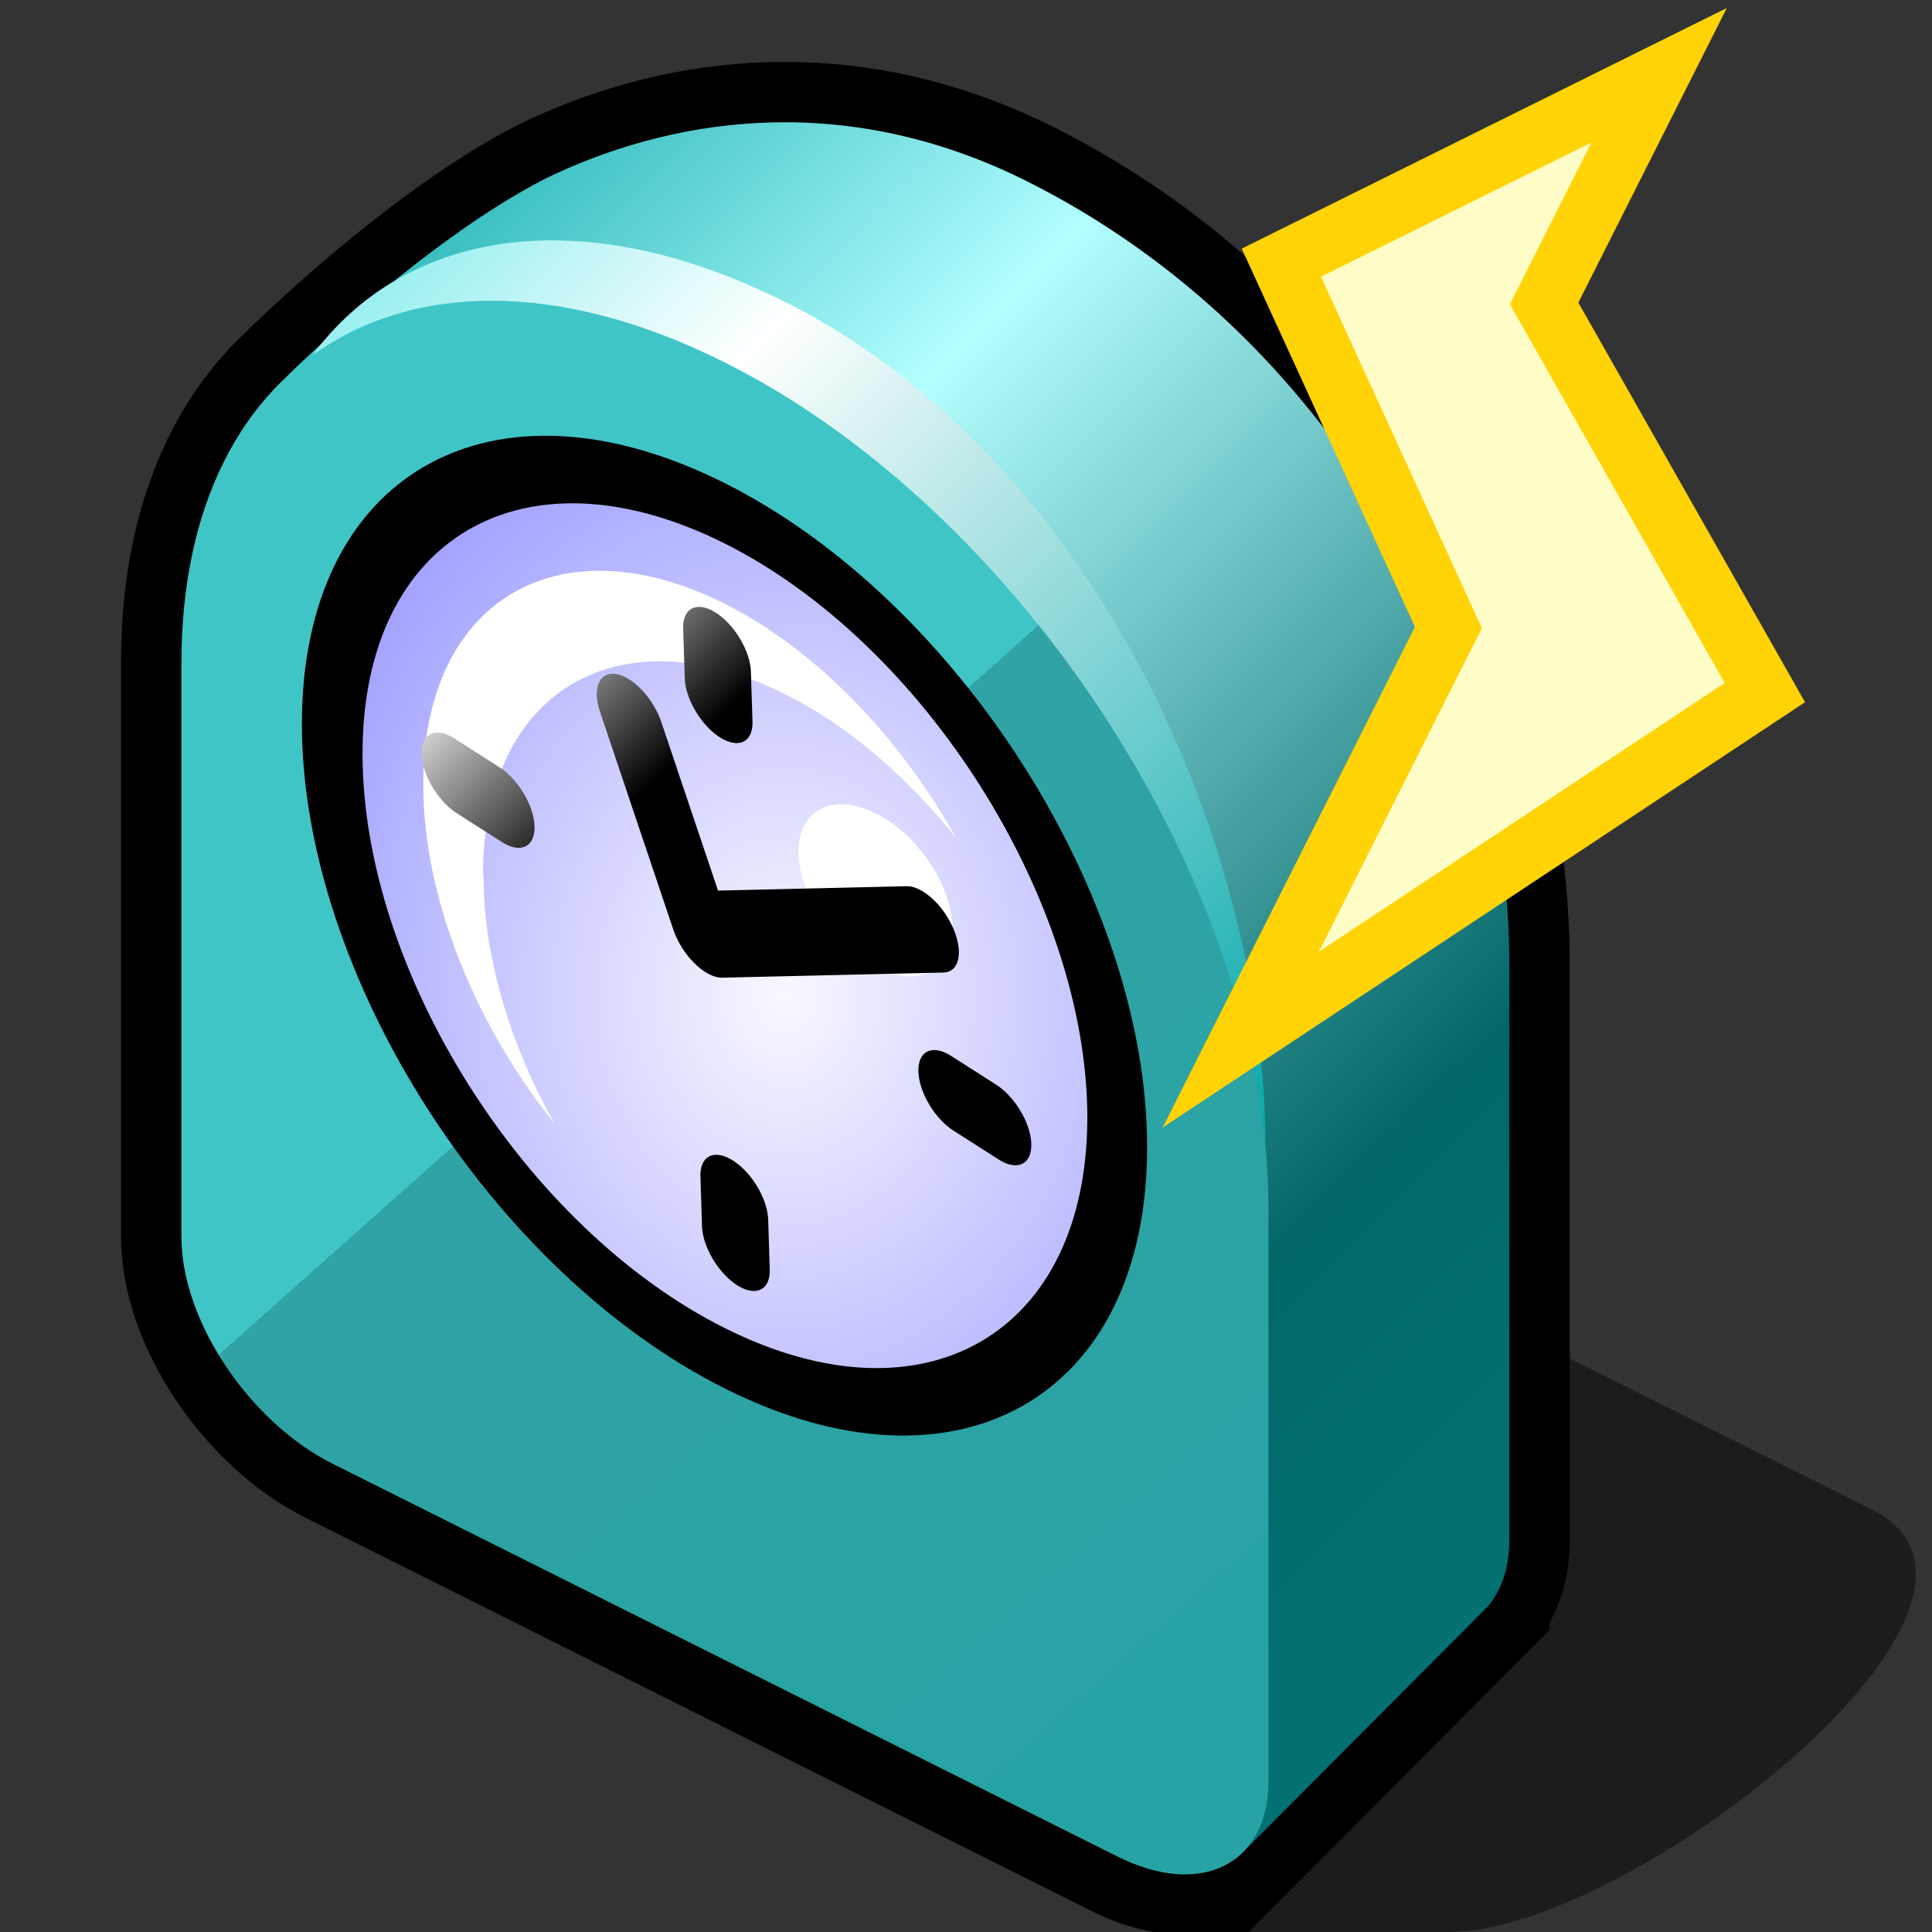 <?xml version="1.0" encoding="UTF-8" standalone="no"?>
<svg
   xmlns:dc="http://purl.org/dc/elements/1.1/"
   xmlns:cc="http://creativecommons.org/ns#"
   xmlns:rdf="http://www.w3.org/1999/02/22-rdf-syntax-ns#"
   xmlns:svg="http://www.w3.org/2000/svg"
   xmlns="http://www.w3.org/2000/svg"
   xmlns:sodipodi="http://sodipodi.sourceforge.net/DTD/sodipodi-0.dtd"
   xmlns:inkscape="http://www.inkscape.org/namespaces/inkscape"
   version="1.1"
   width="64"
   height="64"
   color-interpolation="linearRGB"
   id="svg2"
   sodipodi:version="0.32"
   inkscape:version="0.46"
   sodipodi:docname="app-clock"
   inkscape:output_extension="org.inkscape.output.svg.inkscape">
  <rect width="100%" height="100%" fill="#333333" stroke="none"/>
  <defs
     id="defs58">
    <inkscape:perspective
       sodipodi:type="inkscape:persp3d"
       inkscape:vp_x="0 : 32 : 1"
       inkscape:vp_y="0 : 1000 : 0"
       inkscape:vp_z="64 : 32 : 1"
       inkscape:persp3d-origin="32 : 21.333333 : 1"
       id="perspective62" />
    <inkscape:perspective
       sodipodi:type="inkscape:persp3d"
       inkscape:vp_x="0 : 32 : 1"
       inkscape:vp_y="0 : 1000 : 0"
       inkscape:vp_z="64 : 32 : 1"
       inkscape:persp3d-origin="32 : 21.333333 : 1"
       id="perspective2462" />
    <inkscape:perspective
       sodipodi:type="inkscape:persp3d"
       inkscape:vp_x="0 : 32 : 1"
       inkscape:vp_y="0 : 1000 : 0"
       inkscape:vp_z="64 : 32 : 1"
       inkscape:persp3d-origin="32 : 21.333333 : 1"
       id="perspective35" />
    <inkscape:perspective
       id="perspective45"
       inkscape:persp3d-origin="32 : 21.333333 : 1"
       inkscape:vp_z="64 : 32 : 1"
       inkscape:vp_y="0 : 1000 : 0"
       inkscape:vp_x="0 : 32 : 1"
       sodipodi:type="inkscape:persp3d" />
  </defs>
  <sodipodi:namedview
     inkscape:window-height="667"
     inkscape:window-width="640"
     inkscape:pageshadow="2"
     inkscape:pageopacity="0.0"
     guidetolerance="10.0"
     gridtolerance="10.0"
     objecttolerance="10.0"
     borderopacity="1.0"
     bordercolor="#666666"
     pagecolor="#ffffff"
     id="base"
     showgrid="false"
     inkscape:zoom="7.28125"
     inkscape:cx="32"
     inkscape:cy="32"
     inkscape:window-x="239"
     inkscape:window-y="127"
     inkscape:current-layer="svg2" />
  <g
     id="g4">
    <path
       style="fill:#000000; fill-opacity:0.443"
       d="M62 50L50 44L40 64H48C54 64 68 53 62 50z"
       id="path6" />
    <path
       style="fill:none; stroke:#000000; stroke-width:4"
       d="M49.33 53.17V53.16C49.75 52.64 50 51.91 50 51V32C50 21.52 43.94 10.97 34.01 6C27.77 2.88 22 4 18.06 5.92C14 8 9.56 12.41 9.56 12.41V12.42C7.32 14.46 6 17.72 6.01 21.98V40.98C6.01 43.74 8.25 47.1 11.02 48.49L37.02 61.5C38.87 62.43 40.48 62.23 41.36 61.16V61.17L49.33 53.17z"
       id="path8" />
    <linearGradient
       id="gradient0"
       gradientUnits="userSpaceOnUse"
       x1="66"
       y1="-81.76"
       x2="122.5"
       y2="-25.25">
      <stop
         offset="0.258"
         stop-color="#04a3a5"
         id="stop11" />
      <stop
         offset="0.523"
         stop-color="#b3feff"
         id="stop13" />
      <stop
         offset="0.882"
         stop-color="#026667"
         id="stop15" />
      <stop
         offset="1"
         stop-color="#037072"
         id="stop17" />
    </linearGradient>
    <path
       style="fill:url(#gradient0)"
       d="M49.33 53.17V53.16C49.75 52.64 50 51.91 50 51V32C50 21.52 43.94 10.97 34.01 6C27.77 2.88 22 4 18.06 5.92C14 8 9.56 12.41 9.56 12.41V12.42L41.36 61.16V61.17L49.33 53.17z"
       id="path19" />
    <linearGradient
       id="gradient1"
       gradientUnits="userSpaceOnUse"
       x1="76.8"
       y1="-54.65"
       x2="115.02"
       y2="-11.7">
      <stop
         offset="0.489"
         stop-color="#40c5c7"
         id="stop22" />
      <stop
         offset="0"
         stop-color="#30a3a5"
         id="stop24" />
      <stop
         offset="1"
         stop-color="#28a3a5"
         id="stop26" />
    </linearGradient>
    <path
       style="fill:url(#gradient1)"
       d="M24 12C14.06 7.01 6 11.48 6.01 21.98V40.98C6.01 43.74 8.25 47.1 11.02 48.49L37.02 61.5C39.77 62.88 42.02 61.77 42.02 59V40C42 29.52 33.94 16.97 24.01 12H24z"
       id="path28" />
    <linearGradient
       id="gradient2"
       gradientUnits="userSpaceOnUse"
       x1="15.05"
       y1="6.93"
       x2="44.02"
       y2="35.9">
      <stop
         offset="0"
         stop-color="#9beff0"
         id="stop31" />
      <stop
         offset="0.25"
         stop-color="#ffffff"
         id="stop33" />
      <stop
         offset="1"
         stop-color="#04a8aa"
         id="stop35" />
    </linearGradient>
    <path
       style="fill:url(#gradient2)"
       d="M24 12H24C33.31 16.66 40.97 27.97 41.92 38C41.9 27.52 35.93 14.97 26.01 10H26C19.28 6.63 13.43 7.59 10.34 11.78C13.64 9.38 18.53 9.26 24 12H24z"
       id="path37" />
    <path
       style="fill:#000000"
       d="M24 16C31.72 19.87 38 29.72 38 38C38 46.29 31.73 49.86 24.02 46C16.29 42.13 10 32.27 10 23.98C10 15.7 16.26 12.12 24 16z"
       id="path39" />
    <radialGradient
       id="gradient3"
       gradientUnits="userSpaceOnUse"
       cx="0"
       cy="0"
       r="64"
       gradientTransform="matrix(0.297,0,0,0.359,26,33)">
      <stop
         offset="0"
         stop-color="#f8f8ff"
         id="stop42" />
      <stop
         offset="1"
         stop-color="#9898ff"
         id="stop44" />
    </radialGradient>
    <path
       style="fill:url(#gradient3)"
       d="M24 18C17.36 14.68 12 17.8 12.01 24.98C12.01 32.16 17.38 40.68 24.02 44C30.64 47.31 36.02 44.18 36.02 37C36 29.82 30.61 21.31 24 18z"
       id="path46" />
    <path
       style="fill:#ffffff"
       d="M16 28.98C16 22.91 20.47 20.23 26.01 23C28.11 24.04 30.05 25.74 31.68 27.77C29.82 24.45 27.07 21.54 24.01 20C18.48 17.23 14.01 19.91 14.02 25.98C14.02 29.75 15.73 33.93 18.37 37.22C16.89 34.58 16.01 31.68 16.02 28.98H16z            M29 26.95C27.59 26.24 26.45 26.81 26.45 28.22C26.45 29.63 27.6 31.34 29.02 32.04C30.44 32.75 31.56 32.18 31.56 30.78C31.55 29.37 30.42 27.65 29.02 26.95H29z"
       id="path48" />
    <linearGradient
       id="gradient4"
       gradientUnits="userSpaceOnUse"
       x1="74.63"
       y1="-48.18"
       x2="79.77"
       y2="-44.53">
      <stop
         offset="0"
         stop-color="#dadada"
         id="stop51" />
      <stop
         offset="1"
         stop-color="#000000"
         id="stop53" />
    </linearGradient>
    <path
       style="fill:none; stroke:url(#gradient4); stroke-width:3; stroke-linecap:round; stroke-linejoin:round"
       d="M28 25L31 32L41 26            M20 32H22            M42 32H44            M32 42V44            M32 20V22"
       transform="matrix(0.748,0.478,0.026,0.825,-0.703,-10.261)"
       id="path55" />
  </g>
  <g
     id="g2467"
     transform="translate(-3.296,2.8283262e-7)">
    <g
       id="g2469">
      <linearGradient
         y2="47.07"
         x2="102.74"
         y1="8.5"
         x1="102.6"
         gradientUnits="userSpaceOnUse"
         id="linearGradient2471">
        <stop
           id="stop2473"
           stop-color="#face79"
           offset="0" />
        <stop
           id="stop2475"
           stop-color="#bc4105"
           offset="1" />
      </linearGradient>
      <linearGradient
         y2="55.34"
         x2="103.39"
         y1="12.68"
         x1="103.24"
         gradientUnits="userSpaceOnUse"
         id="linearGradient2477">
        <stop
           id="stop18"
           stop-color="#ffffff"
           offset="0" />
        <stop
           id="stop20"
           stop-color="#8e8e8e"
           offset="1" />
      </linearGradient>
      <linearGradient
         y2="12.94"
         x2="101.46"
         y1="-26.66"
         x1="78.34"
         gradientUnits="userSpaceOnUse"
         id="linearGradient2481">
        <stop
           id="stop25"
           stop-color="#9a9a9a"
           offset="0" />
        <stop
           id="stop27"
           stop-color="#505050"
           offset="1" />
      </linearGradient>
      <linearGradient
         y2="51.29"
         x2="97.54"
         y1="9.59"
         x1="88.52"
         gradientUnits="userSpaceOnUse"
         id="linearGradient2485">
        <stop
           id="stop32"
           stop-color="#ffe2ac"
           offset="0" />
        <stop
           id="stop34"
           stop-color="#f49806"
           offset="1" />
      </linearGradient>
    </g>
    <g
       id="g2464"
       transform="matrix(0.893,0.45,-0.45,0.893,31.919,-14.127)">
      <linearGradient
         id="linearGradient2466"
         gradientUnits="userSpaceOnUse"
         x1="83.05"
         y1="-5.55"
         x2="103.7"
         y2="26.91">
        <stop
           offset="0"
           stop-color="#faf9d2"
           id="stop2468" />
        <stop
           offset="1"
           stop-color="#dddb8f"
           id="stop2470" />
      </linearGradient>
      <linearGradient
         id="linearGradient2472"
         gradientUnits="userSpaceOnUse"
         x1="34.74"
         y1="6.06"
         x2="56.81"
         y2="23.28">
        <stop
           offset="0"
           stop-color="#010101"
           id="stop2474" />
        <stop
           offset="1"
           stop-color="#807e5d"
           id="stop2495" />
      </linearGradient>
      <path
         style="fill:none;stroke:#ffd306;stroke-width:4"
         d="M 30,5.99 L 24,13.99 L 34,21.99 L 34,33.99 L 42,19.99 L 30,11.99 L 30,5.99 z"
         id="path26" />
      <path
         style="fill:#fffdc7"
         d="M 30,5.99 L 24,13.99 L 34,21.99 L 34,33.99 L 42,19.99 L 30,11.99 L 30,5.99 z"
         id="path2498" />
    </g>
  </g>
</svg>
